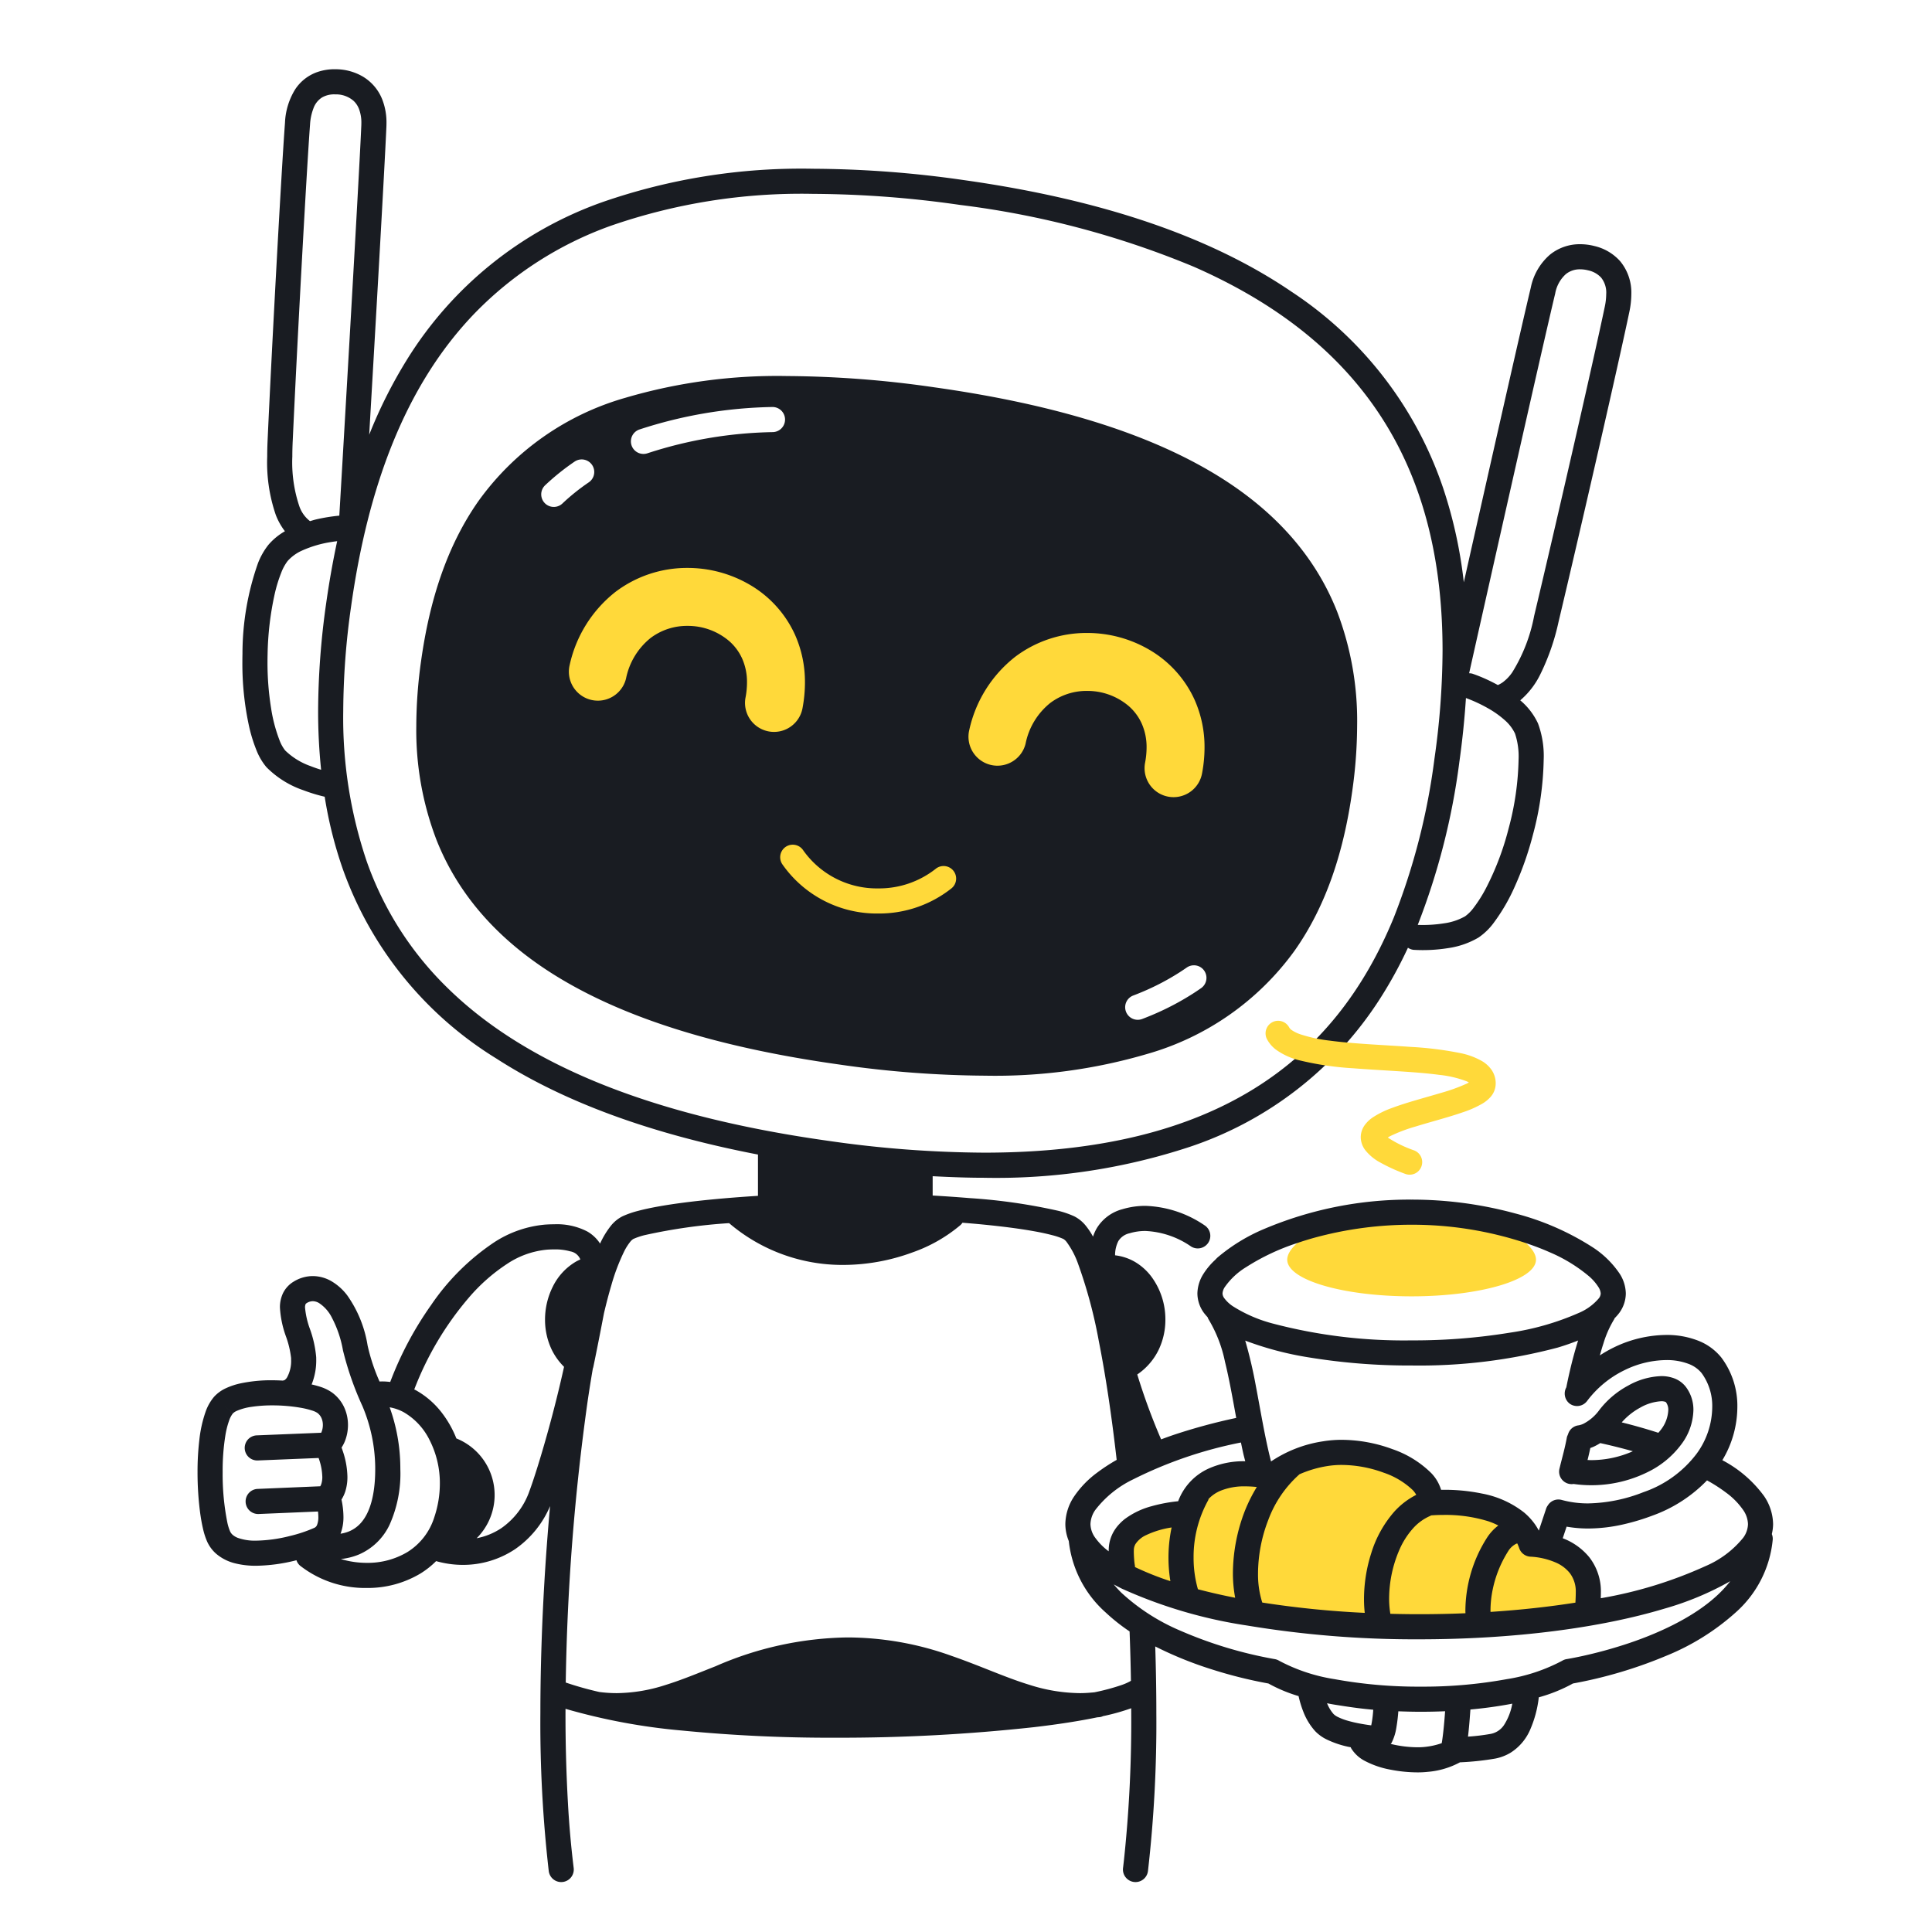 <svg xmlns="http://www.w3.org/2000/svg" width="200" height="200" fill="none"><path fill="#FFD93A" d="M133.254 130.401c0 2.096 5.764 3.795 12.875 3.795 7.11 0 12.875-1.699 12.875-3.795s-5.765-5.191-12.875-5.191c-7.111 0-12.875 3.095-12.875 5.191ZM117.274 164.036c-2.118-3.273-2.21-5.253 1.381-6.775 3.591-1.523 4.143-2.055 5.432-3.654 1.289-1.598 5.065-1.979 7.091-1.446 3-1.658 6.483-2.223 9.853-1.598a11.205 11.205 0 0 1 7.366 4.795s5.156.077 7.919 1.75c2.763 1.675 2.578 2.817 2.578 2.817s4.42.152 5.249 2.589a9.319 9.319 0 0 1 .368 4.543s-18.692 2.384-29.557.861a103.063 103.063 0 0 1-17.68-3.882ZM85.5 96.25c23.731 5.753 40-5 43-15s-4.25-23-31.5-23c0 0-31.25-10.5-40.5 4.75s12.5 29.25 29 33.25Z"/><path fill="#191C22" d="M102.007 111.354a55.736 55.736 0 0 0 16.741-2.247 28.43 28.43 0 0 0 15.249-10.666c3.355-4.741 5.126-10.425 5.984-16.523l-1.287-.18 1.287.18a49.52 49.52 0 0 0 .51-6.86 31.702 31.702 0 0 0-2.071-11.74c-2.197-5.575-6.36-10.553-13.088-14.506-6.73-3.96-16.012-6.945-28.616-8.718a109.844 109.844 0 0 0-15.227-1.166 55.658 55.658 0 0 0-16.748 2.25 28.253 28.253 0 0 0-15.2 10.675c-3.334 4.743-5.086 10.426-5.943 16.519a48.813 48.813 0 0 0-.503 6.788c-.058 4.02.65 8.014 2.084 11.77 2.207 5.588 6.382 10.578 13.111 14.54 6.732 3.969 16.004 6.959 28.574 8.726a109.185 109.185 0 0 0 15.143 1.158ZM56.435 50.232a24.381 24.381 0 0 1 3.041-2.442 1.302 1.302 0 0 1 2.014.808 1.3 1.3 0 0 1-.552 1.342 21.773 21.773 0 0 0-2.717 2.182 1.3 1.3 0 0 1-1.786-1.89Zm67.901 52.062c-.281.196-.566.387-.857.573a28.101 28.101 0 0 1-4.257 2.225l-.002.001c-.32.133-.647.265-.98.392a1.312 1.312 0 0 1-.995-.029 1.31 1.31 0 0 1-.682-.724 1.297 1.297 0 0 1 .753-1.678c.303-.115.602-.235.898-.359a25.446 25.446 0 0 0 3.862-2.017c.264-.169.52-.34.771-.515a1.305 1.305 0 0 1 1.446-.032 1.302 1.302 0 0 1 .043 2.163Zm-23.994-26.74a13.214 13.214 0 0 1 4.741-7.555 12.256 12.256 0 0 1 7.448-2.475 12.753 12.753 0 0 1 6.455 1.743 11.479 11.479 0 0 1 4.657 5.129 11.971 11.971 0 0 1 1.05 4.987 14.39 14.39 0 0 1-.255 2.668 3 3 0 1 1-5.897-1.106c.099-.515.15-1.038.153-1.562a5.965 5.965 0 0 0-.512-2.5 5.313 5.313 0 0 0-1.323-1.78 6.591 6.591 0 0 0-4.328-1.58 6.255 6.255 0 0 0-3.812 1.25 7.198 7.198 0 0 0-2.548 4.2 2.99 2.99 0 0 1-1.356 1.854 2.995 2.995 0 0 1-3.33-.142 3.004 3.004 0 0 1-1.193-1.962 2.973 2.973 0 0 1 .05-1.17ZM96.85 89.95a1.3 1.3 0 1 1 1.62 2.033 12.051 12.051 0 0 1-7.532 2.584 11.93 11.93 0 0 1-9.954-5.102 1.3 1.3 0 0 1 2.161-1.446 9.34 9.34 0 0 0 7.793 3.948 9.45 9.45 0 0 0 5.912-2.017ZM83.329 70.652a14.464 14.464 0 0 1-.255 2.668 3 3 0 0 1-5.898-1.107c.1-.514.15-1.037.153-1.56a5.96 5.96 0 0 0-.512-2.502 5.298 5.298 0 0 0-1.323-1.78 6.589 6.589 0 0 0-4.328-1.579 6.257 6.257 0 0 0-3.813 1.249 7.204 7.204 0 0 0-2.547 4.202 3 3 0 1 1-5.83-1.421 13.217 13.217 0 0 1 4.742-7.554 12.258 12.258 0 0 1 7.448-2.476 12.753 12.753 0 0 1 6.455 1.744 11.475 11.475 0 0 1 4.657 5.128 11.97 11.97 0 0 1 1.05 4.988Zm-3.316-25.92a44.051 44.051 0 0 0-12.992 2.193 1.3 1.3 0 0 1-.858-2.454 46.623 46.623 0 0 1 13.76-2.338 1.3 1.3 0 1 1 .09 2.599Z"/><path fill="#191C22" d="M183.55 157.776a5.282 5.282 0 0 0-.93-2.896 12.578 12.578 0 0 0-4.323-3.721 10.736 10.736 0 0 0 1.553-5.478 8.332 8.332 0 0 0-1.657-5.148 5.766 5.766 0 0 0-2.498-1.785 8.88 8.88 0 0 0-3.198-.555c-1.885.02-3.743.462-5.435 1.294-.499.244-.982.519-1.446.823.12-.42.239-.843.372-1.239.262-.878.636-1.719 1.111-2.502.024-.034.028-.074.047-.109.182-.179.349-.372.502-.577a3.466 3.466 0 0 0 .656-1.982 3.916 3.916 0 0 0-.61-2.007 9.769 9.769 0 0 0-2.99-2.883 27.64 27.64 0 0 0-7.838-3.393 40.65 40.65 0 0 0-10.737-1.434 38.52 38.52 0 0 0-15.289 3.047 18.572 18.572 0 0 0-4.814 2.954c-.09.081-.16.166-.245.248a7.35 7.35 0 0 0-1.217 1.461 3.916 3.916 0 0 0-.61 2.007c.01.713.239 1.405.656 1.982.124.165.258.322.4.472.024.074.055.145.093.213a13.882 13.882 0 0 1 1.709 4.413c.436 1.756.786 3.762 1.161 5.801a60 60 0 0 0-6.458 1.75c-.451.154-.888.312-1.316.472a64.628 64.628 0 0 1-2.47-6.719 6.528 6.528 0 0 0 2.199-2.524 7.167 7.167 0 0 0 .712-3.152 7.424 7.424 0 0 0-1.44-4.44 5.845 5.845 0 0 0-1.772-1.574 5.324 5.324 0 0 0-1.996-.646 3.24 3.24 0 0 1 .338-1.472 1.823 1.823 0 0 1 1.166-.81 5.625 5.625 0 0 1 1.63-.237 8.983 8.983 0 0 1 4.732 1.606 1.302 1.302 0 0 0 1.79-.401 1.301 1.301 0 0 0-.393-1.792h-.001a11.527 11.527 0 0 0-6.128-2.013 8.225 8.225 0 0 0-2.378.347 4.434 4.434 0 0 0-2.66 1.984 4.662 4.662 0 0 0-.378.855 7.494 7.494 0 0 0-.737-1.112 3.638 3.638 0 0 0-1.215-.995 9.395 9.395 0 0 0-1.591-.554 58.943 58.943 0 0 0-9.205-1.326 151.93 151.93 0 0 0-3.853-.268v-2c1.83.096 3.623.162 5.34.162a63.906 63.906 0 0 0 21.264-3.198 37.441 37.441 0 0 0 19.709-15.347 44.227 44.227 0 0 0 2.888-5.27c.178.124.385.2.6.22a16.521 16.521 0 0 0 3.57-.181 8.56 8.56 0 0 0 3.138-1.094 6.5 6.5 0 0 0 1.576-1.53 19.325 19.325 0 0 0 2.187-3.775 33.251 33.251 0 0 0 1.859-5.3 31.957 31.957 0 0 0 1.122-7.797 9.711 9.711 0 0 0-.589-3.763 6.944 6.944 0 0 0-1.801-2.36c-.012-.01-.025-.018-.038-.03a8.324 8.324 0 0 0 2.034-2.602 23.516 23.516 0 0 0 1.934-5.53c2.302-9.671 6.299-27.135 7.331-32.096a8.967 8.967 0 0 0 .201-1.819 5.08 5.08 0 0 0-1.166-3.422 5.13 5.13 0 0 0-2.654-1.56 5.956 5.956 0 0 0-1.472-.189 4.901 4.901 0 0 0-3.117 1.071 6.097 6.097 0 0 0-1.998 3.424c-.993 4.129-4.594 20.095-6.934 30.507a47.396 47.396 0 0 0-2.127-9.72 39.42 39.42 0 0 0-15.702-20.36c-8.049-5.485-19.11-9.475-33.973-11.565a112.022 112.022 0 0 0-15.56-1.168 62.762 62.762 0 0 0-21.857 3.47A39.193 39.193 0 0 0 42.13 37.227 49.132 49.132 0 0 0 38.22 45c.618-10.626 1.592-27.546 1.78-31.875.005-.13.008-.255.008-.38a6.542 6.542 0 0 0-.428-2.425 4.812 4.812 0 0 0-2.016-2.392 5.599 5.599 0 0 0-2.71-.759l-.194-.003a5.474 5.474 0 0 0-1.765.278 4.525 4.525 0 0 0-2.333 1.798 7.095 7.095 0 0 0-1.06 3.467c-.376 5.054-1.348 22.943-1.8 32.874-.027.592-.04 1.153-.04 1.683a16.678 16.678 0 0 0 .891 6.048c.232.602.549 1.168.942 1.68-.651.37-1.234.85-1.72 1.42a7.301 7.301 0 0 0-1.079 1.913 28.216 28.216 0 0 0-1.595 9.346c-.007.286-.01.569-.01.849-.016 2.237.215 4.47.69 6.656.184.837.437 1.657.755 2.453a6.314 6.314 0 0 0 1.046 1.786 9.878 9.878 0 0 0 3.84 2.394c.714.271 1.446.494 2.19.666a43.06 43.06 0 0 0 1.896 7.545 37.958 37.958 0 0 0 15.862 19.549c6.779 4.375 15.666 7.741 27.095 9.948v4.274c-1.694.106-3.32.234-4.831.381-2.093.205-3.966.447-5.516.727-.776.14-1.472.29-2.081.453a9.431 9.431 0 0 0-1.592.554c-.472.24-.887.579-1.215.995a8.892 8.892 0 0 0-1.11 1.833 3.867 3.867 0 0 0-1.328-1.255 6.803 6.803 0 0 0-3.41-.744c-.3 0-.614.011-.94.033a11.48 11.48 0 0 0-5.332 1.866 24.043 24.043 0 0 0-6.48 6.459 35.41 35.41 0 0 0-4.234 7.965 6.955 6.955 0 0 0-.841-.055c-.088 0-.176.006-.264.01a19.505 19.505 0 0 1-1.237-3.732 12.376 12.376 0 0 0-2.096-5.171 5.632 5.632 0 0 0-1.617-1.464 3.896 3.896 0 0 0-1.962-.549 3.79 3.79 0 0 0-1.98.574c-.487.291-.877.72-1.12 1.233-.206.458-.31.956-.3 1.458.06 1.016.27 2.017.619 2.973.267.723.447 1.475.536 2.241l.002.17a3.538 3.538 0 0 1-.41 1.823.916.916 0 0 1-.261.292l-.11.039c-.03 0-.056.015-.086.017a22.566 22.566 0 0 0-1.078-.035 15.3 15.3 0 0 0-3.32.328 7.234 7.234 0 0 0-1.461.485c-.472.21-.897.515-1.247.895a4.92 4.92 0 0 0-.883 1.561 13.11 13.11 0 0 0-.645 2.909 27.979 27.979 0 0 0-.186 3.325 32.376 32.376 0 0 0 .256 4.118c.082.623.182 1.199.302 1.714.102.474.25.937.444 1.382.22.48.54.907.938 1.253a4.773 4.773 0 0 0 1.96.985 8.732 8.732 0 0 0 2.166.248 17.726 17.726 0 0 0 4.118-.558l.056-.015c.07.213.195.404.363.554a10.92 10.92 0 0 0 6.915 2.317 10.613 10.613 0 0 0 5.556-1.494 8.891 8.891 0 0 0 1.624-1.285c.897.256 1.825.388 2.757.39a9.7 9.7 0 0 0 5.456-1.653 10.291 10.291 0 0 0 3.583-4.431c-.635 6.978-1.002 14.419-1.003 21.416-.044 5.468.245 10.933.867 16.366a1.3 1.3 0 0 0 2.58-.326 100.115 100.115 0 0 1-.594-6.718 162.51 162.51 0 0 1-.253-9.322l.002-.431a63.414 63.414 0 0 0 12.087 2.251 157.79 157.79 0 0 0 15.9.74 184.47 184.47 0 0 0 20.499-1.091c2.511-.293 4.715-.637 6.561-1.02.069-.007.135-.01.204-.017l.034-.003.05-.005c.108-.02.212-.053.311-.1.081-.018.175-.035.254-.053.879-.193 1.745-.44 2.594-.738.024-.009.041-.019.065-.027l.003.493a135.918 135.918 0 0 1-.749 15.19c-.033.284-.063.575-.098.851a1.3 1.3 0 0 0 2.58.326 134.59 134.59 0 0 0 .867-16.367c0-2.259-.04-4.565-.114-6.887a38.72 38.72 0 0 0 5.691 2.321 46.934 46.934 0 0 0 6.024 1.514c.991.547 2.038.984 3.123 1.305.124.562.292 1.112.504 1.647a6.474 6.474 0 0 0 1.211 1.978c.336.349.731.636 1.166.849.697.338 1.43.591 2.186.756.106.025.224.043.332.066.016.031.024.068.041.098.34.553.824 1.004 1.4 1.304a9.239 9.239 0 0 0 2.686.919 14.73 14.73 0 0 0 2.786.279c.355.002.709-.016 1.061-.055a8.485 8.485 0 0 0 3.333-.986 29.038 29.038 0 0 0 3.663-.39 4.862 4.862 0 0 0 1.561-.595 5.283 5.283 0 0 0 2.022-2.344c.476-1.079.785-2.226.915-3.399a16.246 16.246 0 0 0 3.536-1.433 46.367 46.367 0 0 0 9.688-2.88 24.562 24.562 0 0 0 7.157-4.473 11.504 11.504 0 0 0 3.837-7.55 1.272 1.272 0 0 0-.095-.565c.083-.337.128-.683.132-1.03v-.001Zm-4.865-3.258a7.57 7.57 0 0 1 1.759 1.786c.311.43.486.942.506 1.472a2.484 2.484 0 0 1-.493 1.41 10.137 10.137 0 0 1-3.899 2.935 44.197 44.197 0 0 1-10.847 3.327c.006-.186.011-.377.012-.571v-.028a5.739 5.739 0 0 0-1.209-3.656 6.548 6.548 0 0 0-2.74-1.954l.4-1.2c.738.128 1.485.192 2.233.192a16.664 16.664 0 0 0 3.756-.455c.978-.228 1.94-.52 2.879-.874a14.807 14.807 0 0 0 5.668-3.654 16.18 16.18 0 0 1 1.975 1.27Zm-61.197 7.573a5.786 5.786 0 0 1-.08-.656 11.274 11.274 0 0 1-.037-.837l.004-.176v-.005c.009-.207.07-.409.176-.588a2.628 2.628 0 0 1 1.095-.913 9.375 9.375 0 0 1 2.639-.793 15.148 15.148 0 0 0-.127 5.559 30.815 30.815 0 0 1-3.668-1.461 1.128 1.128 0 0 0-.002-.13Zm6.072-.854a12.075 12.075 0 0 1 1.509-5.927c.018-.047.034-.095.047-.145.36-.375.797-.67 1.28-.863a6.503 6.503 0 0 1 2.518-.435c.398.002.795.024 1.191.067-.477.78-.888 1.599-1.228 2.448a18.091 18.091 0 0 0-1.247 6.49c0 .848.078 1.693.234 2.526a61.21 61.21 0 0 1-3.855-.879 11.746 11.746 0 0 1-.449-3.282Zm6.67 1.635a15.508 15.508 0 0 1 1.067-5.541 11.774 11.774 0 0 1 3.199-4.69c.006-.006.009-.014.015-.02a11.67 11.67 0 0 1 2.877-.852 9.287 9.287 0 0 1 1.516-.119c1.482.014 2.95.286 4.339.803a8.111 8.111 0 0 1 3.016 1.813c.137.144.254.306.35.481a7.834 7.834 0 0 0-2.254 1.718 11.73 11.73 0 0 0-2.401 4.309 15.701 15.701 0 0 0-.753 4.756c-.001.479.025.957.077 1.433a99.048 99.048 0 0 1-10.609-1.068 9.619 9.619 0 0 1-.438-3.023h-.001Zm13.571 2.658a12.837 12.837 0 0 1 1.115-5.211 8.217 8.217 0 0 1 1.358-2.1c.495-.558 1.107-1 1.791-1.296.028-.011.046-.035.073-.049.142-.012.63-.05 1.333-.05 1.559-.022 3.112.2 4.602.658.355.12.701.266 1.034.437-.47.354-.872.79-1.187 1.287a14.179 14.179 0 0 0-2.224 7.539c0 .085.006.172.008.257a113.271 113.271 0 0 1-7.775.059 9.461 9.461 0 0 1-.128-1.531Zm10.495 1.216c.001-.736.076-1.469.226-2.188a11.81 11.81 0 0 1 1.585-3.946c.192-.331.473-.601.811-.781l.023-.013a1.08 1.08 0 0 1 .125-.042c.077.155.142.315.197.478a1.301 1.301 0 0 0 1.212.894 7.56 7.56 0 0 1 2.584.608c.568.242 1.068.62 1.456 1.101.424.575.638 1.278.608 1.992v.02c-.001.354-.018.721-.037 1.036-2.731.43-5.678.756-8.786.958-.001-.039-.004-.079-.004-.117Zm13.899-24.919a10.036 10.036 0 0 1 4.302-1.034 6.31 6.31 0 0 1 2.26.38 3.18 3.18 0 0 1 1.39.964 5.753 5.753 0 0 1 1.103 3.544 8.272 8.272 0 0 1-1.619 4.812 11.6 11.6 0 0 1-5.499 3.974 16.335 16.335 0 0 1-5.724 1.164c-.93.005-1.857-.117-2.754-.361a1.283 1.283 0 0 0-1.424.571 1.272 1.272 0 0 0-.154.271l-.198.594-.357 1.07-.224.672a6.058 6.058 0 0 0-.41-.672l-.003-.003a6.452 6.452 0 0 0-1.127-1.213 10.026 10.026 0 0 0-4.344-1.948 19.185 19.185 0 0 0-4.232-.386 4.249 4.249 0 0 0-1.021-1.734 10.586 10.586 0 0 0-4.011-2.476 15.323 15.323 0 0 0-5.245-.966c-.649-.002-1.298.05-1.939.154a13.116 13.116 0 0 0-5.387 2.085c-.619-2.391-1.066-5.16-1.571-7.806a46.964 46.964 0 0 0-1.07-4.596c-.012-.037-.025-.072-.036-.109a33.492 33.492 0 0 0 6.62 1.744c3.507.57 7.055.849 10.608.834a55.793 55.793 0 0 0 15.128-1.856 24.7 24.7 0 0 0 2.108-.732 42.876 42.876 0 0 0-.84 3.09 48.811 48.811 0 0 0-.38 1.759 1.324 1.324 0 0 0 .329 1.675 1.298 1.298 0 0 0 1.82-.26 10.678 10.678 0 0 1 3.901-3.205Zm-41.403-8.593a7.356 7.356 0 0 1 2.206-2.061 23.048 23.048 0 0 1 5.307-2.499c.572-.194 1.162-.38 1.78-.55a38.03 38.03 0 0 1 10.044-1.34c4.022-.009 8.02.633 11.837 1.901.85.288 1.66.594 2.395.921a16.101 16.101 0 0 1 4.134 2.514c.376.322.703.697.971 1.114.136.198.219.428.238.667a.866.866 0 0 1-.192.499 5.52 5.52 0 0 1-2.098 1.523 27.528 27.528 0 0 1-7.112 2.035 61.786 61.786 0 0 1-10.173.798 53.305 53.305 0 0 1-14.393-1.75 14.641 14.641 0 0 1-4.098-1.776 3.541 3.541 0 0 1-.892-.83.866.866 0 0 1-.192-.499c.019-.239.101-.47.238-.667Zm1.67 16.093c.077.376.155.751.238 1.121.062.28.139.544.206.82a8.855 8.855 0 0 0-3.79.757 6.004 6.004 0 0 0-3.153 3.382c-.919.09-1.828.26-2.718.506a8.23 8.23 0 0 0-2.807 1.336c-.204.16-.395.337-.572.527a4.256 4.256 0 0 0-.555.733 3.878 3.878 0 0 0-.532 1.76 5.72 5.72 0 0 0-.008.322 6.472 6.472 0 0 1-1.394-1.405 2.484 2.484 0 0 1-.493-1.409v-.001c.02-.529.195-1.042.506-1.472a10.876 10.876 0 0 1 3.929-3.168 43.587 43.587 0 0 1 11.143-3.809Zm23.847-80.639c1.458-6.5 7.381-32.88 8.685-38.305a3.522 3.522 0 0 1 1.106-2.01 2.29 2.29 0 0 1 1.482-.493c.28.001.559.038.83.108.51.107.976.367 1.334.747a2.48 2.48 0 0 1 .528 1.716 6.427 6.427 0 0 1-.146 1.29c-1.017 4.888-5.02 22.384-7.315 32.022a17.073 17.073 0 0 1-2.261 5.831 4.33 4.33 0 0 1-1.001 1.046c-.155.109-.32.201-.493.276a18.642 18.642 0 0 0-.921-.473 16.302 16.302 0 0 0-1.717-.705 1.259 1.259 0 0 0-.337-.04l.226-1.01Zm-1.239 10.209-1.288-.181 1.288.18c.314-2.234.542-4.447.684-6.636.785.288 1.545.64 2.272 1.053.612.34 1.185.745 1.712 1.207.459.39.833.872 1.095 1.414.289.876.414 1.797.369 2.717a29.456 29.456 0 0 1-1.038 7.14 28.946 28.946 0 0 1-2.348 6.18 14.148 14.148 0 0 1-1.237 1.96 4.13 4.13 0 0 1-.91.924 6.084 6.084 0 0 1-2.176.727 13.97 13.97 0 0 1-2.728.163 71.29 71.29 0 0 0 4.305-16.848ZM30.3 45.702c.449-9.898 1.424-27.82 1.794-32.8.03-.578.15-1.15.356-1.692.165-.469.484-.868.905-1.132.4-.219.85-.326 1.305-.31l.116.001a2.768 2.768 0 0 1 1.825.67c.248.234.44.522.562.841.174.47.257.967.245 1.466 0 .087-.002.176-.006.267-.137 3.18-.712 13.37-1.252 22.745-.27 4.69-.53 9.18-.724 12.496l-.3 5.127c-.806.076-1.605.205-2.393.387-.206.048-.427.12-.641.18a3.296 3.296 0 0 1-1.12-1.586 14.235 14.235 0 0 1-.71-5.095c0-.488.012-1.01.037-1.565Zm1.845 33.603a7.202 7.202 0 0 1-2.622-1.616 3.927 3.927 0 0 1-.583-1.05 15.792 15.792 0 0 1-.88-3.348 29.685 29.685 0 0 1-.369-4.768c0-.26.003-.522.01-.787.035-2.1.28-4.192.735-6.242.167-.746.39-1.477.67-2.188.162-.44.387-.854.668-1.23.418-.464.93-.834 1.502-1.085.963-.43 1.98-.728 3.024-.884.218-.036.42-.063.603-.086a92.48 92.48 0 0 0-1.132 6.39c-.54 3.71-.82 7.453-.839 11.201a58.58 58.58 0 0 0 .31 6.075c-.324-.099-.7-.225-1.097-.382Zm13.953 22.739a33.97 33.97 0 0 1-8.14-12.89 46.327 46.327 0 0 1-2.426-15.541c.02-3.628.291-7.25.814-10.84 1.706-12.148 5.5-22.817 12.86-30.41a37.026 37.026 0 0 1 14.01-8.986 60.19 60.19 0 0 1 20.955-3.308c5.086.027 10.165.41 15.198 1.143a92.51 92.51 0 0 1 24.21 6.4c9.745 4.273 16.127 9.988 20.129 16.713 3.997 6.727 5.624 14.524 5.625 22.998a80.902 80.902 0 0 1-.838 11.212 68.386 68.386 0 0 1-4.231 16.504c-3.06 7.413-7.624 13.424-14.402 17.639-6.781 4.212-15.848 6.644-27.973 6.645-5.4-.033-10.793-.441-16.137-1.223-19.47-2.735-32.013-8.426-39.653-16.056Zm-13.365 38.464v-.003a11.537 11.537 0 0 0-.652-2.94 8.587 8.587 0 0 1-.503-2.2.856.856 0 0 1 .054-.352c.026-.044.024-.056.121-.12.187-.122.404-.189.626-.193.233.006.46.074.657.198a3.862 3.862 0 0 1 1.317 1.5 11.545 11.545 0 0 1 1.15 3.386 32.206 32.206 0 0 0 2.017 5.777 16.72 16.72 0 0 1 1.322 6.271l.001.25c.002 2.814-.612 4.516-1.383 5.45-.35.435-.802.777-1.318.994a3.93 3.93 0 0 1-.89.244 4.765 4.765 0 0 0 .302-1.74 8.721 8.721 0 0 0-.204-1.795c.162-.258.293-.535.389-.824a4.915 4.915 0 0 0 .226-1.525 8.723 8.723 0 0 0-.47-2.644 10.644 10.644 0 0 0-.136-.389c.125-.193.234-.397.324-.608.225-.55.34-1.139.34-1.734a4.351 4.351 0 0 0-.375-1.784 3.95 3.95 0 0 0-1.277-1.574 4.548 4.548 0 0 0-1.23-.598 10.157 10.157 0 0 0-.886-.238c.01-.023.022-.043.031-.066.31-.797.463-1.647.45-2.502l-.003-.241Zm-6.218 18.98a5.291 5.291 0 0 1-1.893-.287 1.84 1.84 0 0 1-.525-.306 1.1 1.1 0 0 1-.284-.378 4.972 4.972 0 0 1-.274-.885 25.402 25.402 0 0 1-.49-5.244c-.012-1.306.088-2.61.299-3.899.082-.487.205-.966.37-1.431.086-.267.219-.518.39-.741l-.972-.862.973.862c.117-.113.255-.203.406-.266a5.863 5.863 0 0 1 1.543-.418 14.218 14.218 0 0 1 2.133-.148 17.06 17.06 0 0 1 3.01.259c.376.066.747.158 1.111.275.184.055.36.133.524.233.193.139.345.326.442.543.098.226.147.47.145.716 0 .253-.047.503-.141.737-.012.03-.025.044-.038.07l-6.655.27a1.31 1.31 0 0 0-.91.414 1.308 1.308 0 0 0-.346.938 1.299 1.299 0 0 0 1.362 1.246l6.287-.256c.02.058.04.11.06.172.195.575.304 1.177.323 1.784.005.244-.028.486-.098.719a1.26 1.26 0 0 1-.113.253l-6.483.273a1.297 1.297 0 0 0-1.244 1.353 1.3 1.3 0 0 0 1.354 1.245l6.139-.259c.021.186.033.373.035.56.01.279-.034.558-.13.82a.536.536 0 0 1-.283.31 14.49 14.49 0 0 1-2.534.846 15.153 15.153 0 0 1-3.493.482Zm18.441-2.417a6.53 6.53 0 0 1-2.795 3.606 8.016 8.016 0 0 1-4.194 1.109c-.909 0-1.813-.133-2.684-.396a6.602 6.602 0 0 0 1.87-.469 6.24 6.24 0 0 0 3.177-3.083 12.913 12.913 0 0 0 1.113-5.756c0-.092 0-.186-.002-.282a18.612 18.612 0 0 0-1.103-6.117 4.76 4.76 0 0 1 1.446.504 6.785 6.785 0 0 1 2.667 2.848 9.817 9.817 0 0 1 1.083 4.549 10.93 10.93 0 0 1-.578 3.487Zm11.77-8.908c-.752 2.719-1.477 5-1.906 6.154a7.83 7.83 0 0 1-2.917 3.874 6.967 6.967 0 0 1-2.56 1.047 6.313 6.313 0 0 0 .398-8.516 6.309 6.309 0 0 0-2.498-1.816 10.99 10.99 0 0 0-1.5-2.652 8.794 8.794 0 0 0-2.716-2.35c-.046-.025-.096-.043-.143-.068a32.363 32.363 0 0 1 5.645-9.498 18.636 18.636 0 0 1 3.967-3.502 8.899 8.899 0 0 1 4.118-1.47c.276-.019.532-.028.769-.028a5.66 5.66 0 0 1 1.648.202 1.361 1.361 0 0 1 1.045.837c-.15.068-.3.138-.442.219a6.117 6.117 0 0 0-2.395 2.572 7.603 7.603 0 0 0-.817 3.441 7.168 7.168 0 0 0 .713 3.152c.32.643.744 1.228 1.255 1.732a129.879 129.879 0 0 1-1.664 6.67Zm60.348 25.835c-.296.17-.607.311-.929.422-.933.318-1.886.575-2.853.767-.503.049-.999.086-1.477.086a17.59 17.59 0 0 1-5.195-.844c-2.545-.771-5.129-1.982-8.154-3.027a32.036 32.036 0 0 0-10.76-1.895 35.132 35.132 0 0 0-13.61 2.973c-1.842.728-3.54 1.435-5.207 1.95-1.628.536-3.327.82-5.04.843a13.984 13.984 0 0 1-1.807-.119 34.344 34.344 0 0 1-3.476-.978 233.34 233.34 0 0 1 2.281-29.231c.168-1.134.343-2.229.526-3.285.016-.04.03-.081.042-.123.359-1.717.762-3.781 1.11-5.597.246-1.04.498-2.007.756-2.872.34-1.223.792-2.412 1.348-3.553.168-.337.37-.656.603-.952.09-.122.202-.226.33-.306a7.02 7.02 0 0 1 1.146-.39 56.895 56.895 0 0 1 8.752-1.247l.016-.001a18.058 18.058 0 0 0 11.826 4.326 20.82 20.82 0 0 0 7.17-1.301 15.77 15.77 0 0 0 4.966-2.834c.073-.07.139-.148.194-.233.728.058 1.443.119 2.125.186 2.042.2 3.858.436 5.307.698a23.74 23.74 0 0 1 1.871.406c.393.097.776.227 1.146.39.129.08.241.184.331.306a8.737 8.737 0 0 1 1.189 2.262 49.577 49.577 0 0 1 2.146 7.998c.708 3.557 1.335 7.765 1.851 12.303a18.8 18.8 0 0 0-2.026 1.325 10.112 10.112 0 0 0-2.358 2.429 5.274 5.274 0 0 0-.93 2.896v.001c.006.602.127 1.196.357 1.753a11.54 11.54 0 0 0 3.817 7.392c.771.72 1.599 1.376 2.476 1.962.066 1.715.113 3.423.14 5.114Zm22.384 4.114a5.856 5.856 0 0 1-.963-.371 1.655 1.655 0 0 1-.446-.304 3.888 3.888 0 0 1-.674-1.118c.1.02.195.042.296.062.412.079.855.142 1.288.21 1.021.161 2.079.302 3.199.4-.011.151-.022.304-.038.46-.035.372-.088.743-.162 1.11l-.01.047a22.261 22.261 0 0 1-1.189-.188c-.438-.08-.873-.183-1.301-.308Zm8.048 2.727c-.254.027-.51.04-.766.038a12.034 12.034 0 0 1-2.777-.347c.029-.031.057-.063.083-.097.244-.482.412-1 .496-1.534.015-.081.026-.163.039-.244.084-.51.139-1.03.174-1.503.753.029 1.516.049 2.296.049l.016-.003c.006 0 .011.004.017.004v-.001c.853 0 1.691-.018 2.513-.054l-.003.032c-.032.452-.071.941-.117 1.422-.046.492-.1.974-.158 1.39-.023.167-.048.32-.072.461a7.586 7.586 0 0 1-1.741.387Zm8.184-2.258c-.16.24-.367.445-.609.602a2.105 2.105 0 0 1-.796.314c-.767.135-1.541.228-2.318.279.11-.931.192-1.97.248-2.809a44.665 44.665 0 0 0 4.248-.586l.088-.019a5.965 5.965 0 0 1-.861 2.219Zm22.198-13.547c-2.592 2.469-6.542 4.202-9.831 5.253a46.334 46.334 0 0 1-4.182 1.13c-.53.117-.956.2-1.247.254-.145.027-.256.046-.33.059l-.104.017c-.17.026-.333.086-.48.176a18.17 18.17 0 0 1-5.739 1.904c-2.933.532-5.91.792-8.891.774-.006 0-.011.004-.017.004l-.016-.004a48.204 48.204 0 0 1-8.892-.774 18.138 18.138 0 0 1-5.738-1.904c-.147-.09-.31-.15-.48-.176l-.043-.007a43.529 43.529 0 0 1-9.693-2.926 21.156 21.156 0 0 1-6.12-3.934c-.284-.28-.543-.569-.791-.862.268.146.544.291.829.433a49.138 49.138 0 0 0 12.985 3.824 105.933 105.933 0 0 0 17.809 1.426c9.865-.002 18.794-1.195 25.359-3.167a31.008 31.008 0 0 0 6.839-2.85c-.375.48-.785.932-1.227 1.35Z"/><path fill="#FFD93A" d="M146.392 119.089a12.335 12.335 0 0 1-2.612-1.254 1.61 1.61 0 0 1-.355-.314l-.005-.007-.185.116.206-.065-.021-.051-.185.116.206-.065-.485.154h.508l-.023-.154-.485.154h.04l.408.244a.507.507 0 0 0 .06-.244h-.468l.408.244-.003-.002.004.004-.001-.002-.003-.002.004.004c.171-.159.365-.29.577-.387a16.425 16.425 0 0 1 2.564-.963c1.57-.485 3.382-.948 4.884-1.471a10.805 10.805 0 0 0 2.02-.893c.306-.18.584-.404.825-.666a2.105 2.105 0 0 0 .559-1.451c0-.51-.16-1.007-.457-1.422a3.18 3.18 0 0 0-.941-.856 7.463 7.463 0 0 0-2.24-.835 35.57 35.57 0 0 0-5.141-.645c-2.841-.204-5.955-.32-8.426-.654a15.134 15.134 0 0 1-3.049-.662 3.697 3.697 0 0 1-.84-.411.834.834 0 0 1-.275-.273 1.298 1.298 0 0 0-2.389.193c-.107.326-.081.682.073.988.224.427.539.8.924 1.091a6.962 6.962 0 0 0 2.415 1.11c1.836.445 3.708.722 5.593.829 3.075.244 6.408.347 8.881.679.962.095 1.908.314 2.814.651.174.065.333.163.471.287l.01.013.129-.083h-.152l.023.083.129-.083h-.152.002-.002.002-.002l.525.055-.429-.328a.564.564 0 0 0-.096.272l.525.056-.429-.328.035.027-.033-.03-.002.003.035.027-.033-.03a2.221 2.221 0 0 1-.562.349c-.849.377-1.725.69-2.621.937-1.607.483-3.459.961-4.987 1.529a9.427 9.427 0 0 0-2.051.999c-.314.21-.591.472-.818.775a2.162 2.162 0 0 0-.429 1.272c.007.476.164.938.45 1.32a4.94 4.94 0 0 0 1.579 1.309c.827.458 1.69.85 2.579 1.173a1.295 1.295 0 0 0 1.669-.759 1.3 1.3 0 0 0-.749-1.673Z"/><path fill="#191C22" d="M163.927 147.382a2 2 0 0 1-.399.144l-.059.01.001.009a1.284 1.284 0 0 0-1.143.92 1.611 1.611 0 0 0-.042.104c-.03.061-.056.125-.076.191-.222 1.209-.455 1.969-.756 3.202l-.001.001v.001l-.016.067v.001a1.288 1.288 0 0 0 .306 1.187 1.293 1.293 0 0 0 1.158.401 13.137 13.137 0 0 0 7.609-1.202 9.497 9.497 0 0 0 3.531-2.888 6.123 6.123 0 0 0 1.261-3.545 3.91 3.91 0 0 0-.801-2.439 2.724 2.724 0 0 0-1.19-.862 3.756 3.756 0 0 0-1.34-.229 7.463 7.463 0 0 0-3.419.979 9.309 9.309 0 0 0-2.977 2.515h-.001a4.693 4.693 0 0 1-1.646 1.433Zm5.861-1.661a4.976 4.976 0 0 1 2.182-.666c.14-.005.281.015.415.059l.069.036c.175.242.262.537.247.835a3.575 3.575 0 0 1-.765 2.018c-.077.107-.175.213-.265.319a57.25 57.25 0 0 0-3.79-1.078 6.893 6.893 0 0 1 1.907-1.523Zm-4.131 3.667c1.176.261 2.307.542 3.375.845-1.359.605-2.83.918-4.317.919-.138 0-.248-.009-.372-.013.098-.387.193-.796.287-1.241.13-.047.262-.096.409-.166.213-.101.42-.217.618-.344Z"/></svg>